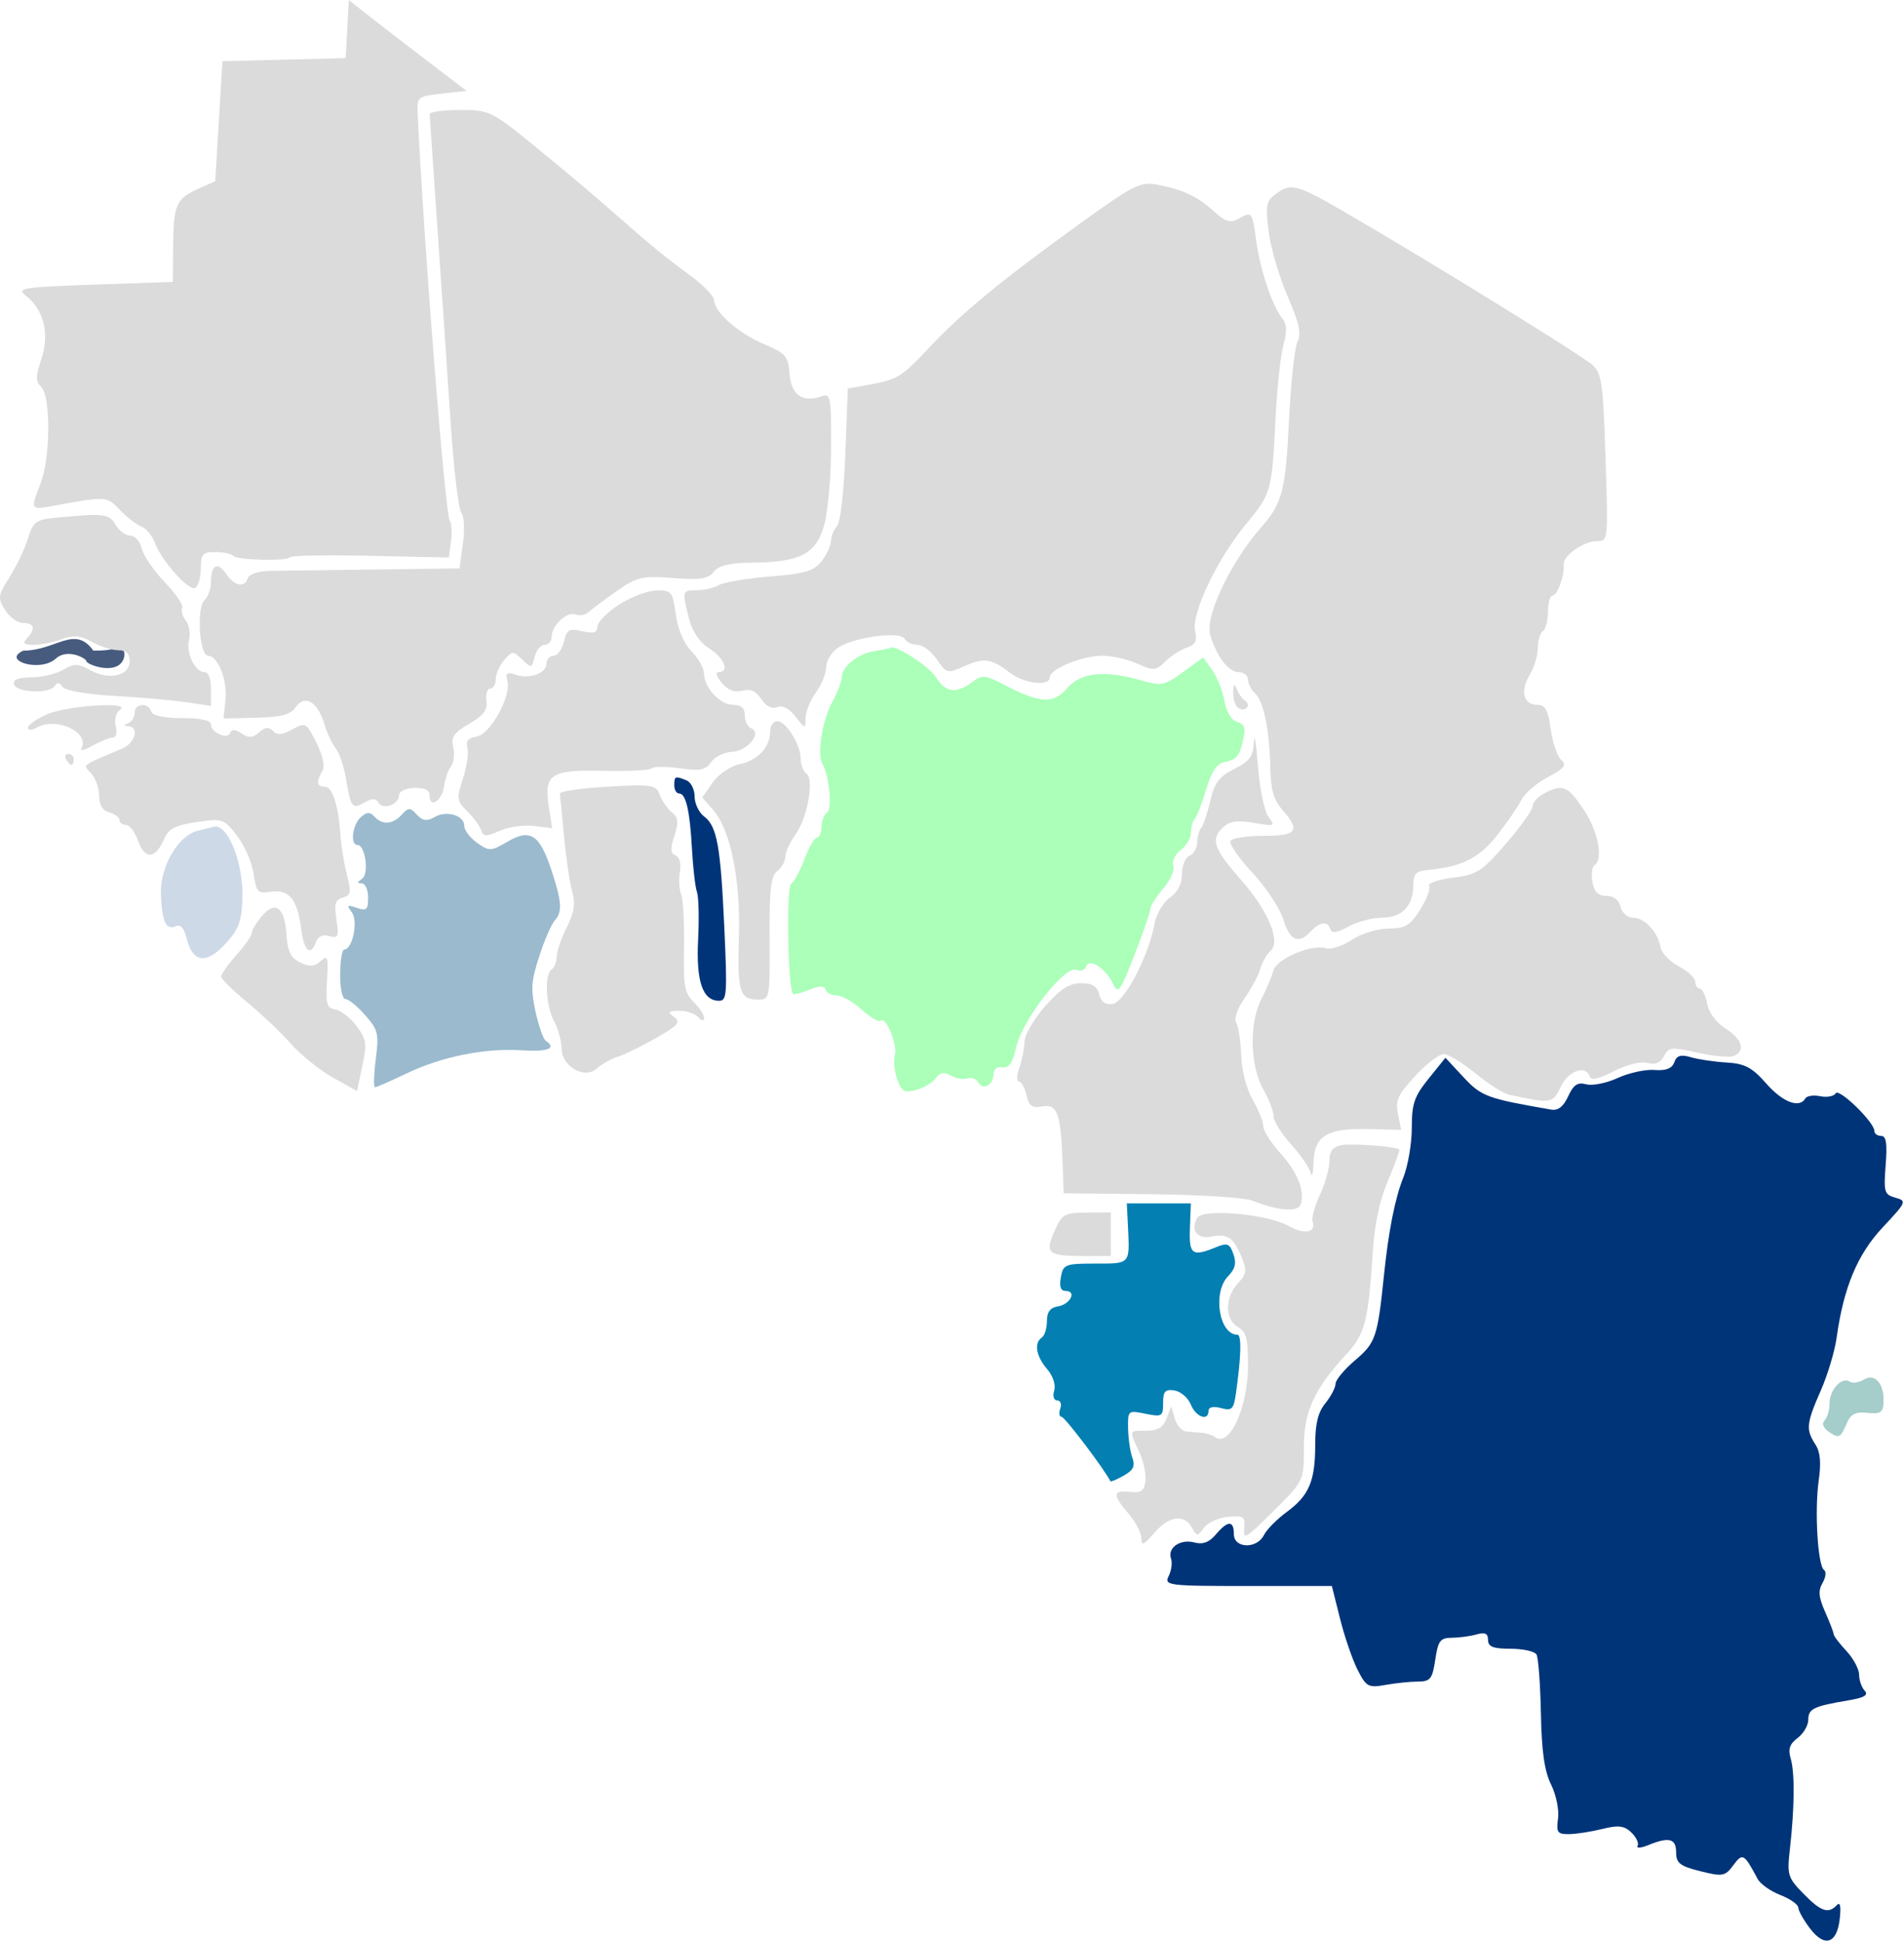 <svg width="459" height="468" viewBox="0 0 459 468" fill="none" xmlns="http://www.w3.org/2000/svg">
<path d="M163.692 191.213C163.063 191.213 162.549 190.326 162.549 189.241C162.549 187.028 162.773 186.939 165.512 188.067C166.578 188.506 167.451 190.247 167.451 191.936C167.451 193.626 168.466 195.782 169.709 196.726C172.866 199.127 173.71 203.776 174.622 223.757C175.344 239.588 175.226 241.18 173.341 241.178C169.386 241.172 167.793 236.526 168.297 226.473C168.558 221.287 168.435 216.114 168.023 214.977C167.61 213.838 167.068 209.189 166.818 204.645C166.304 195.285 165.356 191.213 163.692 191.213Z" fill="#003479"/>
<path d="M38.796 215.751C38.477 209.035 42.822 201.42 47.671 200.196C49.481 199.739 51.238 199.304 51.575 199.231C54.986 198.476 58.802 208.262 58.435 216.819C58.201 222.258 57.472 224.106 54.162 227.646C49.605 232.52 46.325 231.907 44.925 225.922C44.397 223.663 43.52 222.729 42.372 223.201C40.023 224.168 39.106 222.257 38.796 215.751Z" fill="#CDD9E7"/>
<path d="M90.257 196.78C92.186 198.878 94.656 198.708 96.846 196.326C98.471 194.559 98.88 194.558 100.504 196.324C101.887 197.829 102.914 197.971 104.732 196.914C107.655 195.212 111.922 196.473 111.922 199.038C111.922 200.068 113.314 201.901 115.015 203.113C117.92 205.184 118.367 205.166 122.353 202.831C127.837 199.619 130.099 201.091 132.948 209.729C135.458 217.34 135.611 219.786 133.704 221.859C132.935 222.695 131.273 226.547 130.01 230.417C128.058 236.402 127.921 238.399 129.09 243.761C129.848 247.229 130.96 250.399 131.563 250.805C134.307 252.649 132.103 253.527 125.777 253.115C116.857 252.532 106.427 254.634 97.909 258.731C94.171 260.528 90.803 262 90.423 262C90.044 262 90.117 258.964 90.587 255.253C91.37 249.054 91.164 248.194 88.032 244.639C86.159 242.513 84.028 240.772 83.296 240.772C82.53 240.772 81.981 238.247 82.001 234.806C82.018 231.525 82.458 228.838 82.978 228.835C84.994 228.826 86.402 221.938 84.812 219.855C83.489 218.119 83.657 217.968 86.007 218.779C88.355 219.589 88.742 219.242 88.742 216.316C88.742 214.443 88.056 212.901 87.217 212.89C86.052 212.875 86.069 212.609 87.288 211.769C89.032 210.566 88.08 203.623 86.17 203.623C84.368 203.623 84.947 198.763 86.963 196.943C88.389 195.656 89.189 195.618 90.257 196.78Z" fill="#9BBACE"/>
<path d="M398.86 257.847C401.626 258.066 403.083 257.498 403.621 255.991C404.204 254.361 405.195 254.059 407.602 254.777C409.363 255.302 413.238 255.877 416.212 256.052C420.635 256.312 422.378 257.234 425.786 261.11C429.758 265.628 433.796 267.17 435.212 264.711C435.573 264.085 437.195 263.845 438.818 264.177C440.44 264.51 442.107 264.193 442.521 263.473C443.299 262.122 451.857 270.446 451.857 272.555C451.857 273.206 452.593 273.739 453.49 273.739C454.714 273.739 454.987 275.499 454.579 280.778C454.075 287.294 454.249 287.878 456.922 288.628C459.71 289.411 459.606 289.657 453.905 295.736C447.771 302.277 444.447 310.224 442.756 322.386C442.304 325.64 440.582 331.372 438.93 335.123C435.461 343.003 435.308 344.517 437.618 348.059C438.826 349.913 439.059 352.422 438.433 356.848C437.411 364.064 438.212 377.343 439.732 378.35C440.308 378.731 440.145 380.131 439.371 381.46C438.271 383.351 438.41 384.885 440.009 388.501C441.134 391.044 442.054 393.451 442.054 393.852C442.054 394.252 443.433 396.059 445.117 397.866C446.802 399.674 448.181 402.246 448.181 403.58C448.181 404.915 448.785 406.654 449.524 407.447C450.497 408.491 449.403 409.133 445.541 409.778C437.215 411.171 435.927 411.794 435.927 414.435C435.927 415.791 434.771 417.77 433.358 418.831C431.428 420.282 431.013 421.51 431.684 423.781C432.695 427.199 432.625 435.548 431.503 445.491C430.784 451.863 430.962 452.463 434.742 456.338C438.952 460.655 440.773 461.287 442.788 459.125C443.604 458.249 443.848 459.318 443.522 462.323C442.86 468.399 439.903 469.407 436.361 464.762C434.823 462.746 433.545 460.475 433.52 459.717C433.496 458.958 431.546 457.588 429.188 456.673C426.829 455.758 424.366 454.013 423.714 452.794C420.429 446.65 420.102 446.468 417.843 449.511C415.87 452.171 415.264 452.279 409.886 450.934C404.994 449.71 404.066 448.988 404.066 446.412C404.066 443.05 402.362 442.606 397.336 444.657C395.569 445.378 394.416 445.456 394.776 444.833C395.136 444.209 394.467 442.763 393.29 441.62C391.589 439.969 390.148 439.791 386.272 440.756C383.59 441.423 379.974 441.983 378.237 442C375.453 442.028 375.14 441.586 375.595 438.261C375.883 436.154 375.143 432.528 373.916 430.043C372.316 426.798 371.653 422.153 371.467 412.852C371.326 405.843 370.85 399.484 370.409 398.718C369.969 397.954 367.16 397.329 364.167 397.329C359.972 397.329 358.725 396.842 358.725 395.203C358.725 393.641 357.994 393.287 355.967 393.871C354.451 394.306 351.764 394.671 349.997 394.681C347.199 394.696 346.682 395.38 346 399.958C345.307 404.603 344.824 405.219 341.86 405.232C340.015 405.24 336.484 405.605 334.015 406.043C329.867 406.779 329.353 406.502 327.275 402.413C326.037 399.978 324.135 394.436 323.05 390.097L321.073 382.209H300.804C281.55 382.209 280.596 382.089 281.737 379.805C282.396 378.482 282.651 376.604 282.302 375.628C281.369 373.018 284.528 370.803 287.892 371.709C289.948 372.262 291.5 371.692 293.101 369.793C295.981 366.378 297.453 366.354 297.453 369.718C297.453 373.171 303 373.338 304.696 369.935C305.358 368.608 307.83 366.105 310.188 364.372C315.588 360.402 317.06 356.93 317.06 348.163C317.06 343.082 317.724 340.373 319.511 338.163C320.859 336.496 321.962 334.384 321.962 333.471C321.962 332.557 324.11 329.985 326.735 327.754C331.64 323.586 332.103 322.21 333.641 307.266C334.731 296.672 336.303 288.739 338.299 283.768C339.423 280.967 340.343 275.594 340.343 271.824C340.343 265.96 340.928 264.248 344.396 259.942L348.449 254.912L352.825 259.608C357.133 264.229 358.499 264.732 373.99 267.408C375.609 267.688 376.927 266.644 378.042 264.2C379.317 261.408 380.315 260.744 382.397 261.306C383.884 261.706 387.299 261.021 389.988 259.782C392.675 258.544 396.668 257.672 398.86 257.847Z" fill="#003479"/>
<path d="M445.905 332.952C446.603 333.415 448.143 333.195 449.328 332.464C451.964 330.836 454.281 333.505 454.072 337.929C453.956 340.41 453.333 340.818 450.179 340.48C447.147 340.155 446.147 340.73 444.988 343.461C443.727 346.43 443.253 346.644 441.114 345.211C439.531 344.15 439.096 343.128 439.872 342.296C440.529 341.591 441.067 339.725 441.067 338.15C441.067 334.874 444.019 331.701 445.905 332.952Z" fill="#A5CDC9"/>
<path d="M202.921 163.271C202.921 160.649 206.811 157.518 210.85 156.889C212.863 156.577 214.581 156.232 214.666 156.124C215.476 155.104 224.065 160.619 225.605 163.149C227.895 166.906 230.513 167.284 234.333 164.406C236.773 162.569 237.451 162.619 241.977 164.97C250.773 169.54 253.901 169.728 257.213 165.885C260.531 162.034 266.288 161.424 275.185 163.982C280 165.366 280.747 165.215 285.218 161.951L290.049 158.427L292.206 161.44C293.393 163.098 294.724 166.449 295.165 168.887C295.66 171.63 296.829 173.562 298.23 173.956C299.98 174.447 300.322 175.375 299.736 178.05C298.81 182.289 298.139 183.091 295.026 183.688C293.349 184.009 292.015 186.067 290.756 190.279C289.75 193.648 288.514 196.84 288.011 197.372C287.509 197.906 287.096 199.391 287.096 200.672C287.096 201.954 285.986 203.839 284.63 204.861C283.25 205.9 282.462 207.561 282.844 208.628C283.218 209.678 282.133 212.153 280.431 214.127C278.729 216.102 277.337 218.29 277.337 218.99C277.337 219.692 275.61 224.691 273.498 230.101C270 239.058 269.538 239.682 268.313 237.086C266.534 233.319 262.583 230.771 261.852 232.921C261.559 233.782 260.487 234.144 259.469 233.723C256.733 232.595 246.514 245.69 245.001 252.261C244.088 256.229 243.23 257.492 241.646 257.205C240.417 256.982 239.519 257.642 239.519 258.767C239.519 261.442 237.018 262.886 235.864 260.878C235.345 259.976 234.172 259.525 233.256 259.877C232.339 260.228 230.535 259.931 229.246 259.214C227.52 258.257 226.556 258.42 225.586 259.831C224.862 260.884 222.751 262.154 220.895 262.65C218.003 263.425 217.345 263.057 216.29 260.071C215.612 258.156 215.357 255.574 215.723 254.336C216.449 251.876 213.51 244.675 212.307 245.968C211.898 246.408 209.851 245.218 207.759 243.324C205.666 241.431 202.944 239.882 201.709 239.882C200.475 239.882 199.269 239.255 199.033 238.488C198.729 237.51 197.558 237.52 195.102 238.525C193.177 239.311 191.407 239.744 191.167 239.485C189.928 238.155 189.517 213.79 190.719 212.991C191.447 212.507 192.904 209.8 193.955 206.976C195.006 204.151 196.355 201.84 196.954 201.84C197.552 201.84 198.041 200.695 198.041 199.294C198.041 197.893 198.639 196.35 199.371 195.863C200.667 195.003 199.931 187.013 198.291 184.16C196.939 181.809 198.183 173.722 200.575 169.299C201.865 166.913 202.921 164.2 202.921 163.271Z" fill="#ABFFB8"/>
<path d="M264.094 304.509C272.554 304.509 272.363 304.727 271.919 295.606L271.646 290H279.365H287.084L286.855 295.936C286.607 302.354 287.392 302.933 293.136 300.567C295.871 299.44 296.445 299.666 297.335 302.215C298.104 304.414 297.781 305.771 296.074 307.528C292.249 311.464 293.868 321.656 298.319 321.656C299.348 321.656 299.203 327.067 297.938 335.845C297.391 339.641 296.971 340.047 294.332 339.33C292.507 338.834 291.345 339.086 291.345 339.98C291.345 342.593 288.303 341.522 287.068 338.474C286.407 336.842 284.633 335.316 283.127 335.084C280.886 334.74 280.388 335.29 280.388 338.113C280.388 341.34 280.114 341.505 276.127 340.695C271.932 339.843 271.866 339.898 271.95 344.263C271.998 346.701 272.459 349.869 272.976 351.303C273.701 353.313 273.223 354.297 270.883 355.612C269.215 356.55 267.774 357.158 267.681 356.964C266.363 354.219 256.689 341.442 255.928 341.442C255.361 341.442 255.212 340.551 255.597 339.463C255.983 338.375 255.656 337.485 254.869 337.485C254.044 337.485 253.734 336.477 254.136 335.104C254.55 333.691 253.84 331.566 252.393 329.882C249.747 326.807 249.231 323.613 251.168 322.316C251.837 321.868 252.385 320.093 252.385 318.373C252.385 316.171 253.168 315.119 255.03 314.824C258.002 314.349 259.648 311.104 256.917 311.104C255.697 311.104 255.337 310.094 255.74 307.807C256.289 304.699 256.771 304.509 264.094 304.509Z" fill="#037FB2"/>
<path d="M22.506 156.798C17.999 150.502 13.492 156.798 5.604 156.798C2.449 158.309 4.665 159.527 6.168 159.947C7.67 160.367 11.238 160.702 13.492 158.688C16.309 156.169 20.816 158.688 20.816 159.317C20.816 159.947 25.323 161.836 28.14 160.576C30.393 159.569 30.622 156.169 28.703 156.169C27.013 156.169 27.464 156.798 22.506 156.798Z" fill="#475B7F"/>
<path d="M83.342 14.012L83.716 7.006L84.09 0L88.005 3.112C90.159 4.823 96.547 9.751 102.203 14.063L112.485 21.903L106.492 22.561C100.736 23.192 100.507 23.374 100.679 27.164C102.07 57.533 107.317 124.158 108.422 125.504C108.882 126.065 109.017 128.285 108.723 130.439L108.187 134.356L89.262 133.941C78.853 133.712 70.144 133.862 69.907 134.274C69.303 135.322 57.21 135.021 56.195 133.932C55.736 133.439 53.798 133.036 51.887 133.036C48.862 133.036 48.416 133.533 48.416 136.904C48.416 139.032 47.826 141.163 47.104 141.642C45.606 142.636 38.913 135.179 37.286 130.701C36.687 129.055 35.224 127.327 34.034 126.86C32.844 126.393 30.509 124.584 28.844 122.838C25.696 119.537 25.615 119.532 12.57 121.951C7.352 122.919 7.307 122.828 9.812 116.394C12.162 110.359 12.263 95.614 9.97 93.315C8.549 91.889 8.555 90.831 10.01 86.404C11.991 80.376 10.551 74.641 6.197 71.223C3.913 69.429 5.413 69.191 22.68 68.592L41.675 67.935L41.74 59.349C41.818 49.317 42.443 47.895 47.847 45.471L51.883 43.663L52.755 29.205L53.628 14.748L68.486 14.38L83.342 14.012Z" fill="#DBDBDB"/>
<path d="M105.437 54.783C104.436 40.316 103.605 28.036 103.59 27.493C103.575 26.95 106.856 26.506 110.882 26.506C118.013 26.506 118.474 26.73 128.958 35.267C134.875 40.086 142.805 46.744 146.582 50.062C157.249 59.437 160.114 61.799 166.338 66.341C169.523 68.665 172.142 71.385 172.159 72.387C172.21 75.249 178.074 80.37 184.288 82.98C189.411 85.132 189.998 85.82 190.337 90.065C190.744 95.137 193.436 97.083 197.927 95.554C200.265 94.757 200.376 95.313 200.359 107.631C200.348 114.731 199.604 123.205 198.705 126.461C196.754 133.52 193.011 135.476 181.226 135.593C175.865 135.646 173.245 136.276 172.071 137.796C170.754 139.498 168.787 139.799 162.246 139.297C154.815 138.726 153.583 139.009 148.73 142.404C145.794 144.459 142.732 146.737 141.926 147.465C141.12 148.194 139.674 148.466 138.714 148.072C136.69 147.238 132.975 150.762 132.975 153.515C132.975 154.549 132.212 155.395 131.28 155.395C130.348 155.395 129.268 156.693 128.882 158.28C128.214 161.016 128.06 161.05 125.873 158.927C123.701 156.816 123.453 156.825 121.531 159.105C120.411 160.433 119.495 162.51 119.495 163.718C119.495 164.927 118.909 165.916 118.192 165.916C117.476 165.916 117.062 167.238 117.273 168.854C117.566 171.095 116.577 172.418 113.11 174.425C109.393 176.58 108.692 177.606 109.264 180.053C109.649 181.7 109.404 183.78 108.719 184.675C108.035 185.569 107.284 187.735 107.051 189.487C106.585 192.988 103.563 194.958 103.563 191.759C103.563 190.396 102.401 189.801 99.887 189.878C97.833 189.941 96.21 190.71 96.21 191.621C96.21 193.858 92.319 195.291 91.255 193.444C90.622 192.342 89.726 192.332 87.862 193.402C84.913 195.096 84.574 194.654 83.4 187.617C82.917 184.723 81.814 181.468 80.948 180.383C80.081 179.298 78.855 176.677 78.221 174.558C76.605 169.155 73.472 167.24 71.348 170.357C70.078 172.222 67.915 172.812 61.793 172.959L53.88 173.15L54.358 168.756C54.881 163.958 52.565 158.025 50.17 158.025C48.052 158.025 47.314 146.4 49.319 144.614C50.171 143.856 50.867 141.864 50.867 140.187C50.867 136.059 52.503 135.26 54.591 138.368C56.547 141.281 58.993 141.714 59.759 139.284C60.05 138.36 62.377 137.611 65.069 137.575C67.705 137.54 79.066 137.391 90.314 137.246L110.765 136.982L111.595 131.052C112.075 127.613 111.905 124.436 111.188 123.49C110.509 122.591 109.347 112.684 108.605 101.472C107.863 90.26 106.437 69.25 105.437 54.783Z" fill="#DBDBDB"/>
<path d="M223.895 83.871C231.712 75.518 241.553 67.423 260.419 53.825C273.136 44.658 274.942 43.74 278.81 44.474C285.163 45.678 288.544 47.252 292.55 50.87C295.345 53.394 296.652 53.824 298.426 52.805C301.794 50.871 301.871 50.958 302.793 57.742C303.764 64.899 306.624 73.561 309.005 76.564C310.24 78.119 310.333 79.713 309.391 83.139C308.707 85.628 307.853 93.581 307.494 100.814C306.614 118.548 306.514 118.898 300.269 126.445C293.384 134.763 287.138 147.948 288.11 152.105C288.663 154.467 288.203 155.356 286.055 156.089C284.533 156.607 282.203 158.116 280.877 159.441C278.676 161.642 278.095 161.685 274.199 159.939C271.852 158.886 268.051 158.025 265.753 158.025C260.872 158.025 253.074 161.22 253.074 163.219C253.074 165.494 246.95 164.782 243.437 162.098C238.948 158.668 237.193 158.426 232.383 160.579C228.4 162.362 228.143 162.297 225.847 158.915C224.533 156.978 222.433 155.395 221.182 155.395C219.929 155.395 218.526 154.737 218.063 153.932C216.955 152.009 205.617 153.573 201.91 156.161C200.394 157.22 199.152 159.31 199.152 160.807C199.152 162.303 198.049 165.034 196.701 166.872C195.353 168.712 194.232 171.469 194.21 172.998C194.169 175.726 194.121 175.719 191.761 172.679C190.227 170.702 188.624 169.879 187.341 170.407C186.063 170.933 184.67 170.227 183.523 168.47C182.256 166.529 180.898 165.927 178.966 166.447C177.127 166.942 175.48 166.321 174.011 164.58C172.757 163.092 172.42 161.971 173.227 161.971C175.94 161.971 174.616 158.576 171.012 156.29C168.659 154.799 166.936 152.268 166.116 149.103C164.381 142.398 164.424 142.243 167.983 142.243C169.712 142.243 172.108 141.68 173.306 140.991C174.504 140.303 180.064 139.374 185.659 138.926C194.063 138.255 196.223 137.613 198.065 135.246C199.292 133.669 200.314 131.462 200.337 130.34C200.359 129.218 201.006 127.627 201.776 126.801C202.591 125.926 203.427 118.701 203.781 109.467L204.389 93.632L208.816 92.834C216.445 91.459 217.229 90.993 223.895 83.871Z" fill="#DBDBDB"/>
<path d="M305.835 55.828C305.039 49.525 305.223 48.504 307.464 46.819C311.198 44.013 312.49 44.34 324.029 51.025C344.229 62.728 381.585 85.782 383.985 88.029C386.136 90.042 386.477 92.523 387.049 110.349C387.693 130.352 387.686 130.406 384.995 130.406C381.734 130.406 376.721 133.952 376.95 136.094C377.218 138.6 375.428 143.558 374.255 143.558C373.661 143.558 373.173 145.298 373.173 147.426C373.173 149.554 372.621 151.66 371.947 152.107C371.273 152.554 370.722 154.385 370.722 156.176C370.722 157.967 369.835 160.887 368.749 162.664C366.396 166.518 367.26 169.862 370.608 169.862C372.528 169.862 373.191 171.066 373.843 175.738C374.295 178.969 375.434 182.298 376.373 183.134C377.764 184.373 377.165 185.141 373.141 187.279C370.424 188.721 367.575 191.162 366.809 192.704C366.043 194.246 363.446 198.041 361.037 201.138C356.703 206.712 352.417 208.898 344.374 209.637C341.316 209.918 340.697 210.548 340.697 213.381C340.697 218.351 337.969 221.154 333.133 221.154C330.823 221.154 327.192 222.119 325.065 223.3C322.391 224.785 321.055 224.988 320.735 223.958C320.095 221.901 318.198 222.096 316.012 224.442C313.037 227.635 310.962 226.737 309.371 221.566C308.551 218.898 305.19 213.83 301.902 210.3C298.612 206.771 296.24 203.33 296.63 202.654C297.018 201.978 300.612 201.426 304.617 201.426C312.701 201.426 313.572 200.219 309.141 195.158C307.072 192.796 306.348 190.31 306.241 185.21C306.046 175.939 304.631 168.945 302.578 167.117C301.638 166.279 300.869 164.778 300.869 163.783C300.869 162.786 299.829 161.971 298.559 161.971C296.146 161.971 293.274 158.195 291.747 153.01C290.427 148.535 296.719 135.334 304.211 126.859C309.113 121.313 309.93 118.129 310.733 101.43C311.169 92.366 312.09 83.784 312.78 82.36C313.76 80.344 313.23 77.913 310.386 71.354C308.377 66.725 306.331 59.737 305.835 55.828Z" fill="#DBDBDB"/>
<path d="M6.746 129.755C7.975 125.759 8.662 125.236 13.256 124.789C25.096 123.637 26.304 123.776 27.866 126.461C28.708 127.907 30.308 129.091 31.421 129.091C32.533 129.091 33.77 130.484 34.168 132.186C34.566 133.889 37.074 137.554 39.742 140.332C42.408 143.109 44.3 145.886 43.946 146.501C43.592 147.115 43.967 148.478 44.778 149.526C45.59 150.576 45.949 152.69 45.575 154.224C44.802 157.397 47.015 161.971 49.324 161.971C50.232 161.971 50.867 163.646 50.867 166.049V170.126L45.045 169.251C41.844 168.769 33.993 168.074 27.598 167.706C20.689 167.308 15.593 166.409 15.037 165.49C14.392 164.423 13.816 164.375 13.182 165.335C11.907 167.267 4.005 166.939 3.38 164.93C3.03 163.809 4.365 163.271 7.566 163.24C10.149 163.213 13.63 162.381 15.301 161.388C17.899 159.844 18.848 159.866 21.866 161.542C26.337 164.022 31.259 162.856 31.259 159.315C31.259 157.492 30.43 156.707 28.501 156.702C26.985 156.697 24.127 155.789 22.152 154.683C19.385 153.135 17.724 152.985 14.923 154.033C12.921 154.782 9.879 155.395 8.159 155.395C5.728 155.395 5.36 155.043 6.504 153.816C8.658 151.504 8.304 150.134 5.551 150.134C4.219 150.134 2.265 148.719 1.208 146.989C-0.587 144.047 -0.515 143.533 2.331 139.034C4.004 136.387 5.991 132.212 6.746 129.755Z" fill="#DBDBDB"/>
<path d="M144.005 151.029C144.005 149.96 146.348 147.569 149.213 145.716C152.078 143.862 156.151 142.322 158.265 142.294C161.885 142.245 162.157 142.585 162.926 148.09C163.436 151.745 164.86 155.075 166.721 156.967C168.358 158.634 169.707 161.026 169.719 162.285C169.751 165.72 173.596 169.862 176.753 169.862C178.686 169.862 179.544 170.636 179.544 172.383C179.544 173.769 180.234 175.172 181.076 175.501C183.831 176.577 180.213 181.028 176.463 181.176C174.577 181.251 172.316 182.366 171.439 183.654C170.127 185.578 168.776 185.845 163.881 185.148C160.603 184.682 157.562 184.684 157.125 185.153C156.687 185.623 151.443 185.892 145.473 185.752C132.718 185.45 131.057 186.561 132.315 194.549L133.11 199.599L128.726 199.051C126.315 198.748 122.598 199.276 120.466 200.224C117.223 201.665 116.501 201.651 116.029 200.133C115.72 199.136 114.222 197.082 112.702 195.571C110.095 192.979 110.034 192.521 111.626 187.588C112.553 184.71 113.026 181.364 112.675 180.153C112.223 178.598 112.86 177.825 114.84 177.523C118.148 177.019 123.274 167.855 122.326 164.142C121.821 162.17 122.189 161.876 124.275 162.587C127.664 163.741 131.75 162.277 131.75 159.909C131.75 158.873 132.517 158.025 133.456 158.025C134.393 158.025 135.517 156.503 135.952 154.644C136.643 151.684 137.197 151.369 140.373 152.117C143.12 152.764 144.005 152.5 144.005 151.029Z" fill="#DBDBDB"/>
<path d="M298.5 170.573C297.78 170.097 297.236 168.41 297.289 166.825C297.355 164.864 297.609 164.573 298.085 165.916C298.47 167.001 299.376 168.3 300.098 168.804C301.794 169.985 300.228 171.72 298.5 170.573Z" fill="#DBDBDB"/>
<path d="M6.749 175.347C6.749 174.696 8.817 173.253 11.344 172.141C16.246 169.983 31.944 169.02 28.939 171.062C27.938 171.742 27.51 173.368 27.904 174.988C28.302 176.619 27.996 177.757 27.161 177.76C26.381 177.766 24.21 178.629 22.333 179.678C20.457 180.728 19.218 181.073 19.58 180.446C21.82 176.557 13.663 172.649 8.893 175.326C7.638 176.031 6.749 176.039 6.749 175.347Z" fill="#DBDBDB"/>
<path d="M30.952 174.252C31.795 173.886 32.484 172.75 32.484 171.725C32.484 169.453 35.761 169.232 36.452 171.458C36.764 172.462 39.539 173.056 43.907 173.056C48.433 173.056 50.867 173.598 50.867 174.605C50.867 176.605 54.977 178.329 55.526 176.56C55.799 175.681 56.726 175.742 58.207 176.735C59.959 177.908 60.923 177.85 62.461 176.48C63.916 175.186 64.817 175.1 65.807 176.163C66.798 177.227 68.052 177.124 70.466 175.785C73.669 174.007 73.844 174.103 76.269 178.98C77.869 182.198 78.386 184.657 77.705 185.812C76.171 188.411 76.359 189.589 78.308 189.589C80.153 189.589 81.599 194.112 82.094 201.426C82.265 203.958 82.961 208.199 83.64 210.851C84.719 215.059 84.591 215.752 82.633 216.301C80.811 216.812 80.522 217.803 81.096 221.59C81.726 225.758 81.543 226.179 79.371 225.569C77.846 225.142 76.663 225.662 76.197 226.966C74.883 230.64 73.266 229.192 72.585 223.733C71.707 216.72 69.649 214.216 65.317 214.899C62.142 215.399 61.798 215.037 61.122 210.503C60.717 207.786 58.914 203.672 57.115 201.36C53.962 197.306 53.614 197.19 47.37 198.112C42.243 198.868 40.623 199.708 39.587 202.147C37.523 207.008 34.923 207.256 33.336 202.744C32.571 200.573 31.24 198.796 30.378 198.796C29.514 198.796 28.808 198.272 28.808 197.634C28.808 196.995 27.705 196.163 26.357 195.784C24.723 195.326 23.906 193.99 23.906 191.779C23.906 189.955 23.043 187.536 21.989 186.405C19.918 184.183 19.349 184.642 29.42 180.411C32.575 179.086 33.678 175.204 30.952 175.018C29.727 174.936 29.727 174.782 30.952 174.252Z" fill="#DBDBDB"/>
<path d="M178.37 184.141C182.787 183.171 185.672 180.029 185.672 176.186C185.672 174.878 186.435 173.807 187.369 173.807C189.509 173.807 193.025 179.453 193.025 182.89C193.025 184.32 193.635 185.894 194.383 186.39C196.348 187.693 194.661 197.162 191.759 201.124C190.433 202.932 189.348 205.302 189.348 206.391C189.348 207.479 188.471 209.058 187.4 209.898C185.81 211.147 185.463 214.147 185.525 226.156C185.598 240.865 185.596 240.882 182.644 240.882C178.314 240.882 177.712 238.864 178.123 225.757C178.551 212.09 176.112 199.986 171.974 195.259L169.284 192.187L171.768 188.616C173.197 186.562 176.002 184.661 178.37 184.141Z" fill="#DBDBDB"/>
<path d="M297.551 185.305C301.326 183.383 302.126 182.272 302.279 178.729C302.381 176.384 302.818 178.992 303.251 184.523C303.697 190.222 304.812 195.589 305.823 196.905C307.496 199.08 307.271 199.168 302.236 198.309C298.109 197.605 296.351 197.89 294.659 199.534C291.812 202.298 292.66 204.673 299.096 211.948C305.655 219.36 308.827 226.868 306.338 229.086C305.404 229.917 304.279 231.875 303.838 233.438C303.397 235 301.69 238.205 300.046 240.561C298.247 243.136 297.442 245.495 298.023 246.479C298.555 247.379 299.093 250.927 299.218 254.365C299.351 258.025 300.502 262.449 301.996 265.042C303.398 267.476 304.545 270.343 304.545 271.414C304.545 272.483 306.377 275.383 308.617 277.857C312.816 282.497 314.659 287.145 313.541 290.271C312.861 292.175 307.986 291.778 301.897 289.321C300.104 288.598 289.139 287.909 277.53 287.789L256.425 287.571L256.135 279.614C255.722 268.264 254.84 265.94 251.21 266.646C248.83 267.109 248.072 266.558 247.455 263.917C247.029 262.098 246.203 260.61 245.618 260.61C245.035 260.61 245.094 259.092 245.752 257.236C246.409 255.38 246.96 252.57 246.977 250.989C246.994 249.408 249.22 245.599 251.923 242.526C255.623 238.318 257.767 236.936 260.586 236.936C263.334 236.936 264.508 237.656 264.991 239.635C265.439 241.478 266.474 242.209 268.246 241.937C271.083 241.503 276.863 230.456 278.3 222.723C278.756 220.275 280.383 217.478 282.023 216.324C283.933 214.98 284.937 213.018 284.937 210.622C284.937 208.587 285.752 206.633 286.775 206.211C287.786 205.795 288.614 204.351 288.614 203.002C288.614 201.652 289.028 200.114 289.533 199.581C290.038 199.048 291.027 196.139 291.73 193.114C292.767 188.65 293.862 187.181 297.551 185.305Z" fill="#DBDBDB"/>
<path d="M17.238 184.329C16.94 184.329 16.357 183.737 15.94 183.014C15.523 182.29 15.767 181.698 16.48 181.698C17.194 181.698 17.778 182.29 17.778 183.014C17.778 183.737 17.536 184.329 17.238 184.329Z" fill="#DBDBDB"/>
<path d="M134.963 191.25C134.881 190.698 140.052 189.951 146.456 189.589C157.261 188.979 158.168 189.121 159.064 191.562C159.594 193.009 160.899 194.9 161.964 195.766C163.544 197.049 163.657 198.084 162.575 201.414C161.543 204.593 161.605 205.637 162.863 206.154C163.827 206.551 164.246 208.105 163.904 210.018C163.592 211.779 163.73 214.265 164.213 215.542C164.696 216.82 165.002 222.627 164.895 228.445C164.725 237.608 165.037 239.351 167.219 241.472C168.605 242.818 169.74 244.538 169.74 245.294C169.74 246.137 169.172 246.058 168.27 245.09C167.461 244.222 165.392 243.546 163.674 243.59C161.023 243.655 160.847 243.886 162.515 245.106C164.173 246.319 163.499 247.104 158.225 250.11C154.785 252.071 150.592 254.123 148.907 254.667C147.222 255.213 144.978 256.472 143.92 257.466C141.024 260.185 135.463 257.09 135.392 252.718C135.364 250.91 134.551 247.951 133.588 246.143C131.556 242.328 131.188 234.833 132.975 233.648C133.649 233.201 134.201 231.825 134.201 230.592C134.201 229.358 135.279 226.19 136.596 223.55C138.462 219.818 138.748 217.837 137.89 214.628C137.284 212.359 136.411 206.396 135.951 201.377C135.49 196.359 135.045 191.802 134.963 191.25Z" fill="#DBDBDB"/>
<path d="M369.496 194.243C369.496 193.351 370.738 191.979 372.254 191.194C376.755 188.865 377.879 189.321 381.744 195.047C385.278 200.283 386.597 207.072 384.367 208.551C383.783 208.937 383.571 210.748 383.897 212.574C384.322 214.959 385.269 215.893 387.266 215.893C389.014 215.893 390.282 216.869 390.685 218.524C391.048 220.012 392.357 221.154 393.701 221.154C396.451 221.154 399.688 224.636 400.314 228.269C400.552 229.65 402.526 231.721 404.701 232.872C406.877 234.022 408.669 235.704 408.684 236.607C408.7 237.512 409.195 238.251 409.785 238.251C410.374 238.251 411.162 239.878 411.536 241.868C411.943 244.041 413.716 246.433 415.978 247.861C420.009 250.405 420.866 253.289 417.948 254.491C416.961 254.898 413.054 254.532 409.265 253.68C403.018 252.273 402.261 252.35 401.136 254.507C400.286 256.14 399.031 256.652 397.135 256.142C395.533 255.711 392.128 256.561 389.032 258.167C385.488 260.004 383.537 260.439 383.232 259.457C382.326 256.542 378.125 258.005 376.254 261.889C374.291 265.964 374.071 265.998 363.892 263.845C362.495 263.549 358.805 261.22 355.694 258.67C352.582 256.119 349.132 254.034 348.028 254.034C346.923 254.034 343.817 256.421 341.126 259.339C336.969 263.844 336.349 265.22 337.013 268.464L337.795 272.284L330.055 272.092C319.939 271.843 316.843 273.681 316.658 280.055C316.579 282.741 316.264 283.912 315.958 282.656C315.652 281.4 313.509 278.282 311.198 275.727C308.887 273.173 306.996 270.127 306.996 268.961C306.996 267.793 305.939 264.993 304.644 262.737C301.36 257.008 301.069 246.688 304.029 240.882C305.32 238.35 306.658 235.186 307.002 233.851C307.72 231.073 316.318 227.421 319.576 228.511C320.766 228.91 323.588 228.009 325.848 226.509C328.146 224.985 332.054 223.78 334.714 223.775C338.757 223.767 339.903 223.087 342.342 219.243C343.92 216.755 344.899 214.175 344.517 213.513C344.136 212.848 346.705 211.95 350.225 211.515C356.054 210.794 357.206 210.056 363.062 203.292C366.602 199.206 369.496 195.133 369.496 194.243Z" fill="#DBDBDB"/>
<path d="M60.671 224.919C60.671 224.312 61.633 222.608 62.809 221.134C66.162 216.931 68.581 218.377 69.016 224.846C69.318 229.32 70.008 230.788 72.35 231.933C74.605 233.035 75.769 232.964 77.263 231.632C79.02 230.067 79.182 230.556 78.831 236.371C78.492 242.005 78.761 242.912 80.891 243.291C82.239 243.532 84.532 245.335 85.987 247.298C88.349 250.488 88.495 251.512 87.346 256.896L86.061 262.922L80.279 259.702C77.098 257.932 72.524 254.248 70.112 251.518C67.701 248.787 62.935 244.267 59.522 241.474C56.111 238.681 53.318 235.919 53.318 235.338C53.318 234.757 54.972 232.424 56.994 230.154C59.016 227.882 60.671 225.527 60.671 224.919Z" fill="#DBDBDB"/>
<path d="M320.477 279.823C320.477 277.504 321.266 276.408 323.234 275.991C325.673 275.475 336.497 276.263 337.344 277.018C337.523 277.177 336.305 280.503 334.638 284.412C332.641 289.094 331.388 294.881 330.966 301.38C329.849 318.524 329.105 321.42 324.548 326.369C316.888 334.685 314.352 340.169 314.331 348.456C314.309 357.121 314.519 356.697 306.059 365.085C300.284 370.81 299.641 371.151 299.931 368.324C300.224 365.482 299.839 365.202 296.079 365.528C293.782 365.728 291.161 366.912 290.257 368.159C288.701 370.305 288.542 370.303 287.327 368.126C285.458 364.78 281.811 365.304 278.246 369.428C275.697 372.378 275.133 372.605 275.133 370.685C275.133 369.395 273.754 366.744 272.069 364.795C268.137 360.241 268.205 359.059 272.376 359.527C275.072 359.83 275.824 359.312 276.138 356.939C276.354 355.307 275.665 352.11 274.606 349.833C272.144 344.534 272.056 344.781 276.398 344.781C279.101 344.781 280.42 343.975 281.237 341.822L282.361 338.863L283.18 341.822C283.63 343.449 284.898 344.87 286 344.976C287.1 345.083 288.828 345.231 289.839 345.305C290.85 345.379 292.255 345.844 292.962 346.339C296.485 348.807 300.869 339.109 300.869 328.844C300.869 322.547 300.437 320.953 298.418 319.793C295.253 317.975 295.243 312.678 298.399 309.291C300.511 307.025 300.636 306.198 299.344 303.044C297.361 298.201 295.98 297.241 292.094 298C288.596 298.683 286.89 296.48 288.609 293.497C289.944 291.178 305.403 292.537 310.616 295.43C314.513 297.594 317.327 297.072 316.423 294.355C316.143 293.517 316.941 290.635 318.196 287.952C319.45 285.268 320.477 281.61 320.477 279.823Z" fill="#DBDBDB"/>
<path d="M261.753 302.695C252.555 302.695 251.834 302.131 254.178 296.755C255.999 292.576 256.547 292.257 261.959 292.217L267.78 292.174V297.435V302.695H261.753Z" fill="#DBDBDB"/>
</svg>
